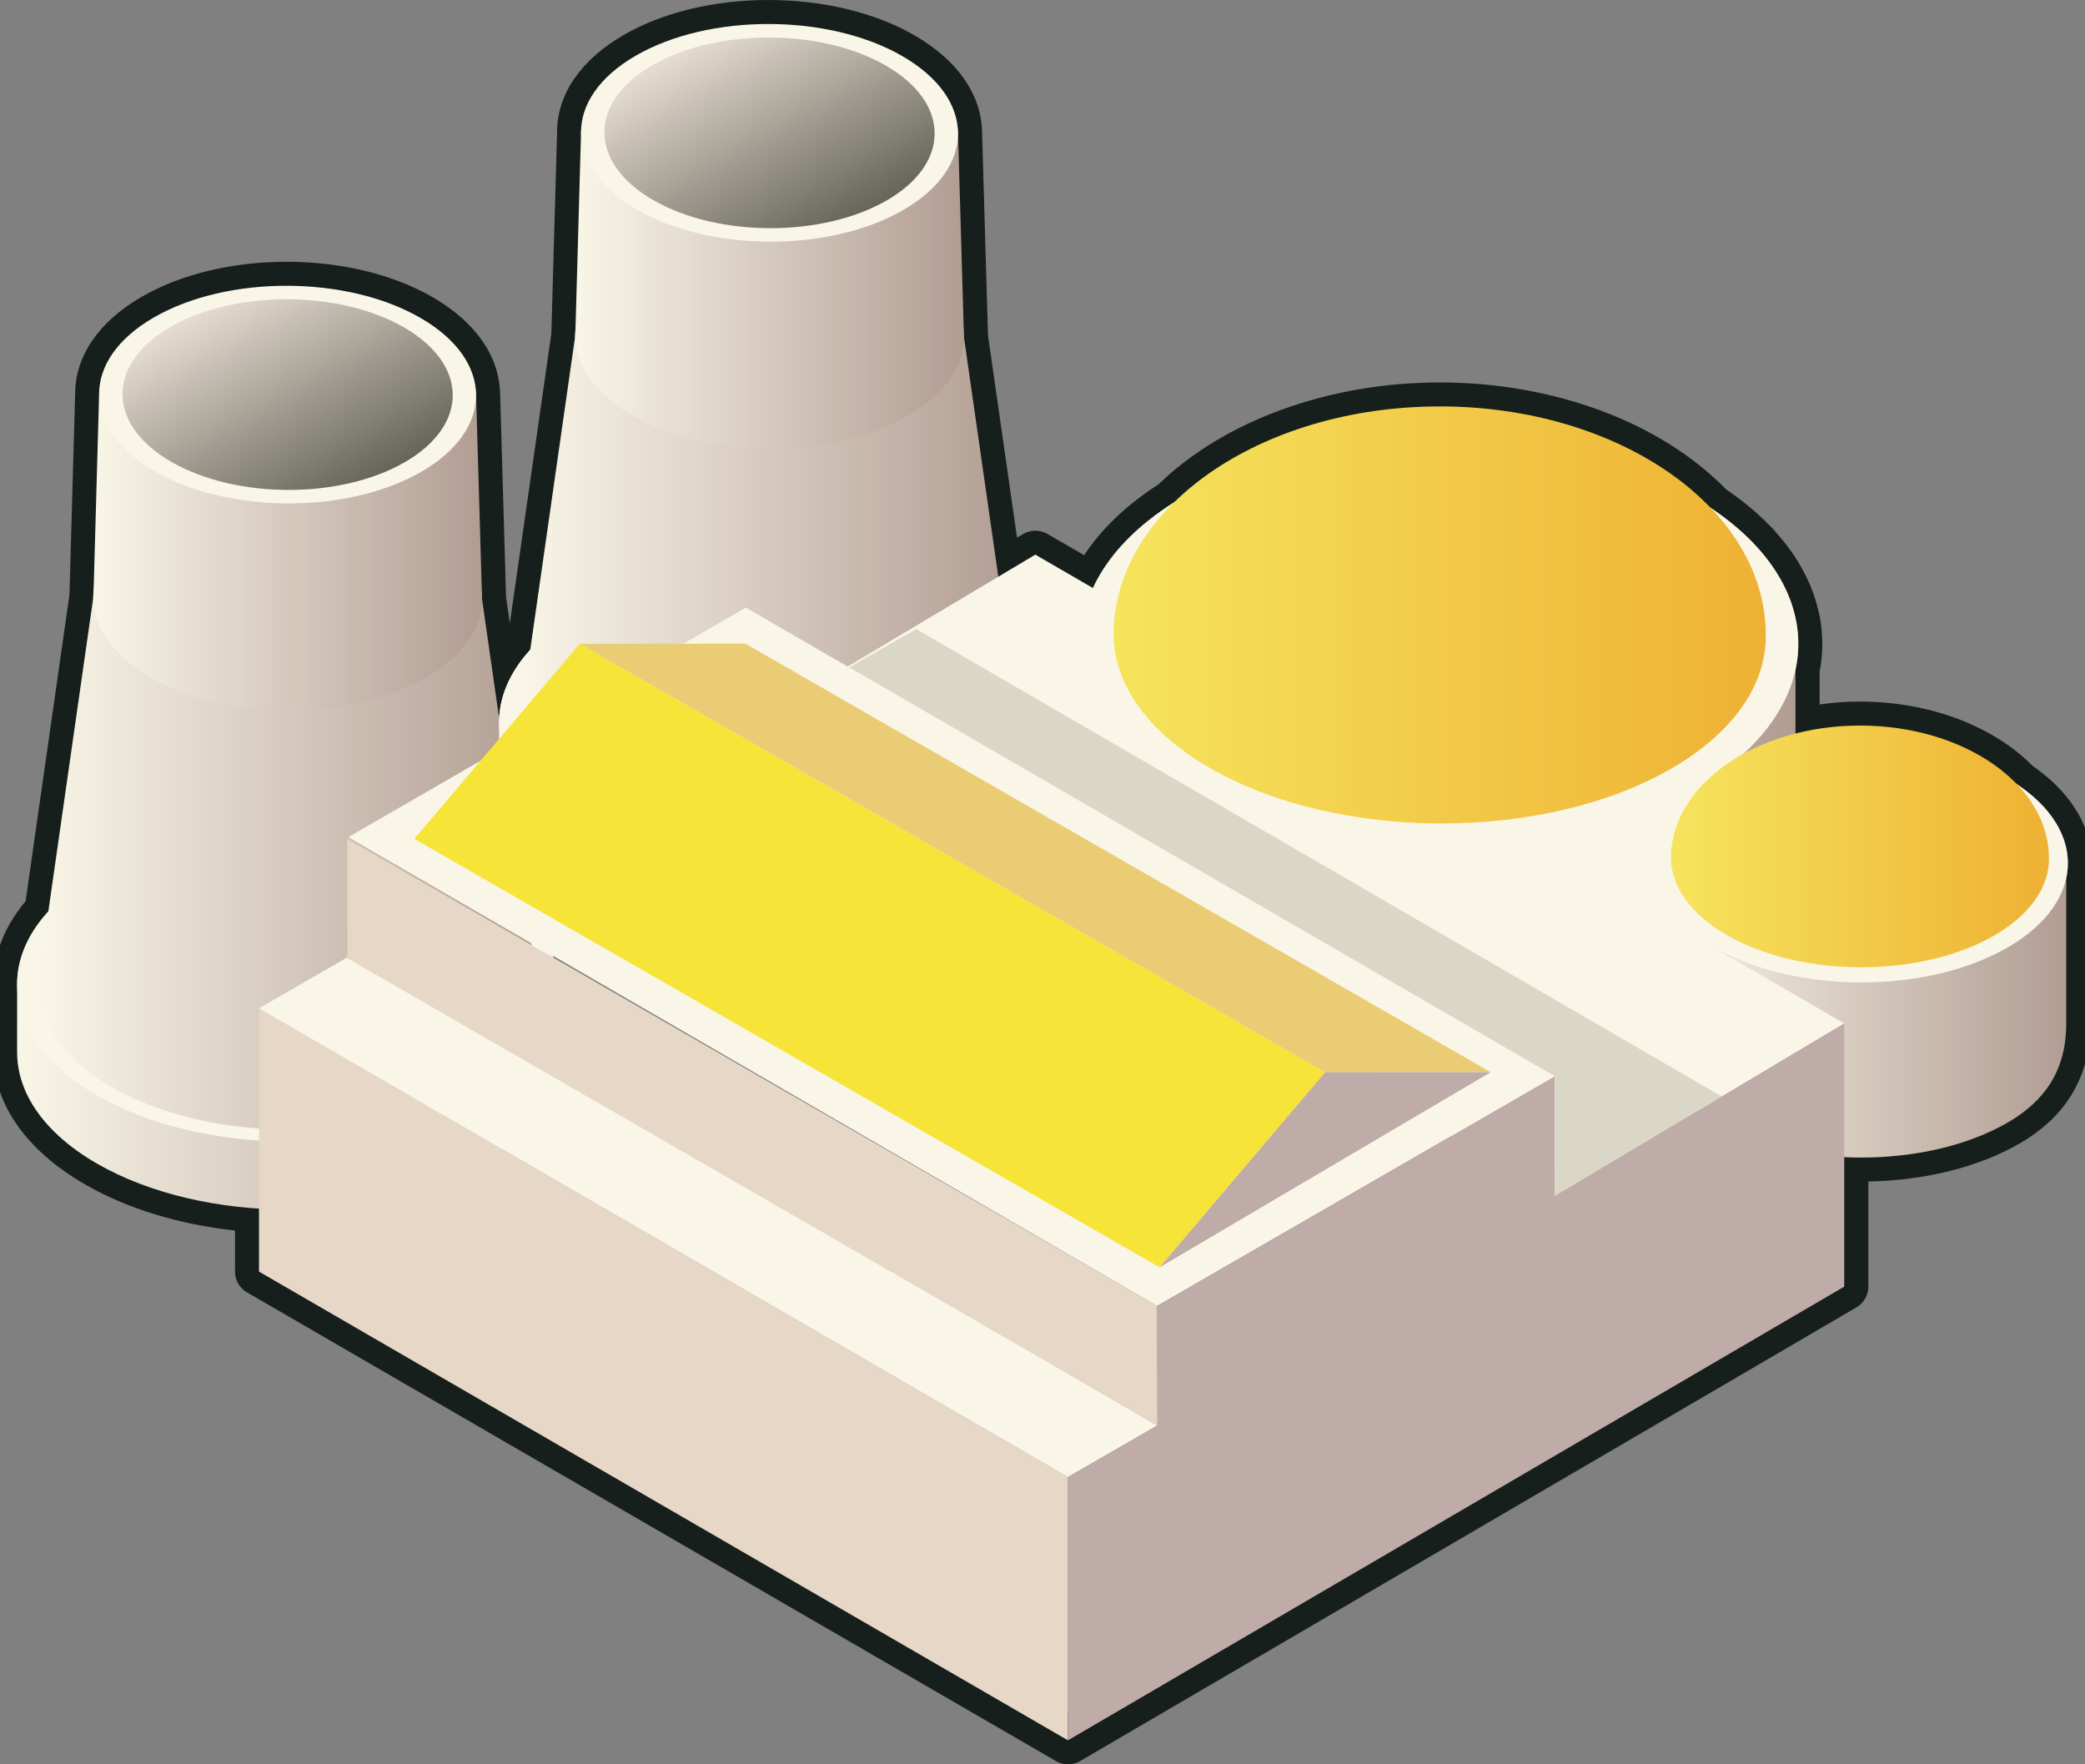 <?xml version="1.0" encoding="UTF-8"?>
<svg xmlns="http://www.w3.org/2000/svg" width="130" height="110" viewBox="0 0 130 110">
    <rect x="0" y="0" width="130" height="110" fill="#808080" stroke="none"/>
    <path fill="#161F1C" d="M66.588 110c-.26 0-.52-.067-.75-.202L15.4 80.575c-.462-.268-.747-.76-.747-1.296v-2.556c-3.536-.39-6.747-1.378-9.353-2.882C1.643 71.732-.39 68.84-.425 65.7l-.002-4.266c0-.03 0-.06.003-.09 0-.336.038-.656.07-.9-.004-.02.003-.105.017-.19.05-.32.128-.655.24-1.018.01-.048.026-.104.038-.138.333-1.02.89-2 1.655-2.913L4.318 37.18c.003-.073.01-.15.017-.228l.35-12.392c0-.02 0-.04.002-.058.018-2.332 1.494-4.467 4.165-6.008 2.428-1.4 5.63-2.173 9.012-2.173 3.41 0 6.644.783 9.104 2.204 2.648 1.53 4.14 3.64 4.21 5.953.004.042.006.085.006.126l.368 12.62.235 1.64 2.578-17.99c.003-.075.008-.147.015-.22l.354-12.413v-.005c-.004-2.352 1.473-4.508 4.164-6.062C41.325.773 44.525 0 47.908 0c3.413 0 6.647.782 9.11 2.203 2.66 1.535 4.152 3.656 4.212 5.98.002.033.003.067.003.1l.368 12.624 1.81 12.614.378-.224c.467-.277 1.05-.28 1.517-.01l2.293 1.33c1.07-1.64 2.625-3.123 4.643-4.428 4.1-3.975 10.634-6.345 17.52-6.345h.01c7.124 0 13.785 2.492 17.86 6.675l.37.254c.447.32.882.66 1.292 1.013l.207.18c.42.374.784.73 1.11 1.083l.096.11c.332.373.63.742.898 1.113l.116.156c.25.357.483.738.71 1.16l.145.28c.2.397.368.792.503 1.177.026.074.05.15.075.23.153.484.25.86.315 1.22l.043.257c.056.353.09.723.1 1.125.006.16.01.255.008.35-.004.384-.034.783-.09 1.182l-.06.362-.018.107v2.042c.835-.12 1.677-.18 2.52-.18 4.278 0 8.288 1.5 10.772 4.02.064.043.128.086.188.13.112.08.213.16.312.24l.09.073c.19.15.38.302.556.46.13.117.247.234.364.353.17.17.318.328.456.49.112.13.216.26.316.39.134.176.252.35.364.525.104.165.176.28.24.398.117.212.212.42.3.628.07.16.115.262.15.365.112.312.2.642.26.967.067.39.093.74.09 1.097 0 .086-.01.19-.02.292-.017.242-.04.46-.076.676v8.963c0 3.28-1.485 5.797-4.413 7.486-2.548 1.47-5.884 2.306-9.43 2.368v6.558c0 .532-.284 1.025-.743 1.293l-48.403 28.285c-.233.137-.494.205-.756.205zm-48.94-31.584l48.937 28.354 46.91-27.412V72.14c0-.41.167-.8.463-1.083.295-.284.68-.43 1.105-.412 3.514.163 6.928-.544 9.36-1.947 2.016-1.163 2.915-2.67 2.915-4.892v-9.06c0-.065.004-.13.013-.194.007-.07.017-.14.03-.207.02-.105.03-.223.037-.342 0-.02.01-.12.013-.14.005-.194-.005-.352-.028-.5l-.018-.1c-.023-.122-.07-.29-.13-.456l-.087-.197c-.05-.12-.1-.234-.162-.35-.033-.058-.075-.122-.116-.186-.097-.15-.172-.262-.254-.37-.06-.08-.13-.165-.2-.248-.094-.108-.196-.215-.3-.322-.092-.09-.17-.17-.255-.25-.123-.11-.26-.22-.4-.328l-.12-.097c-.057-.047-.113-.094-.175-.138l-.24-.16c-.092-.06-.175-.13-.25-.21-1.92-2.015-5.18-3.22-8.724-3.22-1.23 0-2.458.155-3.647.458-.447.114-.923.016-1.29-.27-.364-.282-.577-.72-.577-1.18v-3.996c0-.102.01-.204.03-.304l.075-.456c.04-.263.06-.526.062-.79l-.004-.148c-.01-.334-.03-.59-.07-.843l-.028-.174c-.047-.26-.118-.522-.2-.783l-.065-.204c-.097-.272-.216-.552-.358-.835l-.106-.203c-.172-.32-.344-.603-.528-.867l-.076-.1c-.218-.302-.447-.585-.698-.865l-.07-.08c-.27-.295-.563-.58-.913-.89l-.165-.147c-.342-.294-.705-.58-1.078-.845l-.437-.3c-.09-.06-.175-.13-.25-.21-3.513-3.672-9.424-5.864-15.814-5.864-6.18.002-11.986 2.093-15.528 5.594-.076.075-.16.14-.25.198-2.138 1.36-3.678 2.974-4.456 4.67-.175.383-.505.675-.908.803-.404.13-.84.08-1.204-.13l-2.85-1.653-1.55.925c-.43.256-.96.28-1.413.065-.45-.215-.765-.643-.836-1.14l-2.142-14.926c-.005-.033-.008-.067-.01-.1-.004-.046-.007-.094-.007-.136v-.056l-.365-12.57c-.002-.035-.004-.07-.004-.106-.017-1.232-.98-2.474-2.717-3.475-1.984-1.146-4.76-1.802-7.61-1.802-2.868 0-5.536.63-7.515 1.77-1.73 1-2.678 2.242-2.666 3.497 0 .04-.002.078-.005.118l-.367 12.547v.06c0 .07-.004.142-.014.213l-2.8 19.533c-.042.302-.176.583-.384.806l-.054.054c-.084.096-.157.194-.232.29l-.315.397c-.05.07-.088.142-.128.213l-.208.348c-.033.053-.067.103-.094.156-.027.055-.048.113-.07.17l-.15.36c-.025.058-.053.114-.072.172-.02.058-.03.117-.042.174l-.09.37c-.012.05-.028.1-.037.15-.013.073-.013.14-.017.21l-.01.168-.008.113c-.07.756-.7 1.398-1.458 1.416-.787.04-1.416-.476-1.524-1.226l-1.08-7.515-.01-.103c-.004-.047-.006-.098-.006-.14v-.046l-.366-12.558c-.003-.044-.005-.09-.005-.132-.02-1.225-.985-2.465-2.716-3.465-2.012-1.162-4.714-1.802-7.607-1.802-2.866 0-5.535.63-7.516 1.772-1.73.998-2.678 2.24-2.667 3.493 0 .042 0 .084-.004.126l-.36 12.538c0 .09-.01.192-.024.28L4.496 57.05c-.043.297-.175.576-.378.798-.627.683-1.07 1.4-1.316 2.13l-.026.098c-.068.217-.122.43-.155.643.008-.03.003.044-.005.108-.025.193-.046.385-.044.578v.07l-.002 4.205c.024 2.023 1.526 4.006 4.23 5.567 2.513 1.45 5.87 2.377 9.45 2.61.788.05 1.4.704 1.4 1.494v3.066z"/>
    <path fill="none" d="M115.972 45.237"/>
    <linearGradient id="a" gradientUnits="userSpaceOnUse" x1="-151.596" y1="165.358" x2="-106.877" y2="165.358" gradientTransform="matrix(1 0 0 -1 219 213.5)">
        <stop offset="0" stop-color="#F9F6E7"/>
        <stop offset="1" stop-color="#B19C92"/>
    </linearGradient>
    <path fill="url(#a)" d="M111.95 41.746c.826-3.826-1.313-7.837-6.42-10.786-8.76-5.06-22.92-5.084-31.627-.058-4.37 2.524-6.533 5.84-6.497 9.157h-.002v16.163h.002c.036 3.29 2.236 6.583 6.6 9.1 8.758 5.057 22.917 5.083 31.623.057 5.038-2.91 7.14-6.874 6.32-10.68V41.746z"/>
    <path fill="#F9F6E7" d="M105.625 49.22c-8.705 5.025-22.865 5-31.626-.058s-8.806-13.232-.1-18.26 22.866-5 31.627.058 8.805 13.23.098 18.26z"/>
    <linearGradient id="b" gradientUnits="userSpaceOnUse" x1="-115.988" y1="154.273" x2="-90.068" y2="154.273" gradientTransform="matrix(1 0 0 -1 219 213.5)">
        <stop offset="0" stop-color="#F9F6E7"/>
        <stop offset="1" stop-color="#B19C92"/>
    </linearGradient>
    <path fill="url(#b)" d="M128.83 54.744c.48-2.218-.76-4.542-3.72-6.25-5.078-2.933-13.285-2.948-18.332-.034-2.534 1.462-3.788 3.384-3.767 5.307v10.92-1.55c.02 1.907 1.297 5.365 3.824 6.824 5.078 2.933 13.285 2.946 18.332.034 2.92-1.685 3.664-3.967 3.664-6.19v-9.06z"/>
    <path fill="#F9F6E7" d="M104.186 48.387c-7.917 4.57-20.79 4.547-28.756-.052s-8.006-12.03-.09-16.602 20.79-4.547 28.756.052 8.006 12.032.09 16.602z"/>
    <linearGradient id="c" gradientUnits="userSpaceOnUse" x1="-217.933" y1="149.943" x2="-184.207" y2="149.943" gradientTransform="matrix(1 0 0 -1 219 213.5)">
        <stop offset="0" stop-color="#F9F6E7"/>
        <stop offset="1" stop-color="#B19C92"/>
    </linearGradient>
    <path fill="url(#c)" d="M34.662 62.703c.624-2.885-.988-5.91-4.842-8.134-6.607-3.814-17.286-3.834-23.85-.044-3.297 1.902-4.93 4.404-4.9 6.906h-.003v4.25h.002c.026 2.482 1.684 4.965 4.975 6.863 6.607 3.813 17.286 3.833 23.85.043 3.8-2.194 5.385-5.184 4.768-8.053v-1.832z"/>
    <path fill="#F9F6E7" d="M29.895 68.337c-6.566 3.792-17.244 3.774-23.85-.042-6.605-3.815-6.643-9.98-.076-13.77 6.564-3.792 17.242-3.773 23.848.042 6.607 3.814 6.64 9.98.075 13.77h.002z"/>
    <linearGradient id="d" gradientUnits="userSpaceOnUse" x1="-216.646" y1="163.138" x2="-185.488" y2="163.138" gradientTransform="matrix(1 0 0 -1 219 213.5)">
        <stop offset="0" stop-color="#F9F6E7"/>
        <stop offset="1" stop-color="#B19C92"/>
    </linearGradient>
    <path fill="url(#d)" d="M33.51 61.432v-.014c-.007-.45-.07-.896-.193-1.34l-3.262-22.73c.002-1.8-1.188-3.605-3.577-4.985-4.75-2.742-12.425-2.755-17.145-.03-2.37 1.368-3.542 3.165-3.522 4.964l-3.233 22.57c-.15.515-.228 1.036-.223 1.557v.008c.025 2.292 1.557 4.585 4.596 6.34 6.104 3.523 15.968 3.54 22.032.04 3.045-1.758 4.553-4.068 4.53-6.38z"/>
    <linearGradient id="e" gradientUnits="userSpaceOnUse" x1="-213.191" y1="182.116" x2="-188.946" y2="182.116" gradientTransform="matrix(1 0 0 -1 219 213.5)">
        <stop offset="0" stop-color="#F9F6E7"/>
        <stop offset="1" stop-color="#B19C92"/>
    </linearGradient>
    <path fill="url(#e)" d="M30.054 37.298l-.37-12.696c-.016-1.562-2.195-3.125-4.267-4.32-4.16-2.403-10.88-2.415-15.016-.028-2.075 1.198-4.237 2.773-4.22 4.348h-.002l-.347 12.39c-.005.097-.02.195-.02.293v.012c.02 1.784 1.212 3.57 3.577 4.934 4.75 2.742 12.425 2.756 17.145.03 2.37-1.367 3.54-3.164 3.522-4.963z"/>
    <path fill="#F9F6E7" d="M26.268 29.414c-4.575 2.642-12.017 2.63-16.622-.03-4.602-2.657-4.626-6.953-.05-9.594s12.016-2.63 16.62.03 4.628 6.953.052 9.594z"/>
    <linearGradient id="f" gradientUnits="userSpaceOnUse" x1="664.894" y1="351.48" x2="681.759" y2="351.48" gradientTransform="matrix(.866 .5 1 -.577 -916.648 -109.117)">
        <stop offset="0" stop-color="#E5DBD1"/>
        <stop offset="1" stop-color="#656458"/>
    </linearGradient>
    <path fill="url(#f)" d="M25.235 28.818c-4.008 2.314-10.527 2.302-14.56-.026s-4.053-6.093-.046-8.406 10.526-2.303 14.56.025 4.054 6.094.046 8.407z"/>
    <linearGradient id="g" gradientUnits="userSpaceOnUse" x1="-187.884" y1="166.263" x2="-154.159" y2="166.263" gradientTransform="matrix(1 0 0 -1 219 213.5)">
        <stop offset="0" stop-color="#F9F6E7"/>
        <stop offset="1" stop-color="#B19C92"/>
    </linearGradient>
    <path fill="url(#g)" d="M64.71 46.383c.624-2.885-.99-5.91-4.84-8.134-6.61-3.814-17.288-3.834-23.852-.044-3.296 1.903-4.928 4.404-4.902 6.906v4.25c.028 2.482 1.687 4.965 4.977 6.863 6.607 3.813 17.286 3.833 23.85.043 3.8-2.194 5.385-5.184 4.768-8.053v-1.832z"/>
    <path fill="#F9F6E7" d="M59.943 52.02c-6.566 3.79-17.244 3.77-23.85-.044-6.605-3.814-6.64-9.98-.075-13.77 6.566-3.79 17.244-3.772 23.85.043 6.605 3.814 6.64 9.98.075 13.77z"/>
    <linearGradient id="h" gradientUnits="userSpaceOnUse" x1="-186.597" y1="179.456" x2="-155.441" y2="179.456" gradientTransform="matrix(1 0 0 -1 219 213.5)">
        <stop offset="0" stop-color="#F9F6E7"/>
        <stop offset="1" stop-color="#B19C92"/>
    </linearGradient>
    <path fill="url(#h)" d="M63.56 45.113l-.003-.014c-.006-.448-.07-.896-.192-1.34l-3.262-22.73c.002-1.8-1.188-3.606-3.577-4.985-4.748-2.743-12.424-2.757-17.144-.032-2.37 1.368-3.542 3.167-3.522 4.965L32.625 43.55c-.15.515-.228 1.036-.223 1.557v.008c.025 2.292 1.557 4.585 4.596 6.34 6.104 3.523 15.968 3.54 22.032.04 3.045-1.758 4.552-4.068 4.527-6.38v-.002z"/>
    <linearGradient id="i" gradientUnits="userSpaceOnUse" x1="-183.142" y1="198.435" x2="-158.897" y2="198.435" gradientTransform="matrix(1 0 0 -1 219 213.5)">
        <stop offset="0" stop-color="#F9F6E7"/>
        <stop offset="1" stop-color="#B19C92"/>
    </linearGradient>
    <path fill="url(#i)" d="M60.102 20.978l-.37-12.695c-.017-1.562-2.196-3.125-4.268-4.32-4.158-2.403-10.88-2.415-15.014-.028-2.076 1.198-4.24 2.773-4.223 4.348l-.35 12.39c-.004.097-.02.195-.02.293v.012c.02 1.784 1.213 3.57 3.578 4.934 4.75 2.742 12.426 2.755 17.146.03 2.37-1.368 3.542-3.165 3.522-4.964z"/>
    <path fill="#F9F6E7" d="M56.315 13.095c-4.574 2.64-12.016 2.63-16.62-.03s-4.627-6.954-.052-9.596S51.66.84 56.265 3.5s4.626 6.954.05 9.595z"/>
    <linearGradient id="j" gradientUnits="userSpaceOnUse" x1="665.924" y1="380.635" x2="682.789" y2="380.635" gradientTransform="matrix(.866 .5 1 -.577 -916.648 -109.117)">
        <stop offset="0" stop-color="#E5DBD1"/>
        <stop offset="1" stop-color="#656458"/>
    </linearGradient>
    <path fill="url(#j)" d="M55.283 12.498c-4.01 2.314-10.528 2.302-14.56-.026s-4.054-6.093-.046-8.406 10.527-2.303 14.56.025 4.053 6.094.046 8.408z"/>
    <path fill="#F9F6E7" d="M96.956 74.557L46.52 45.333 64.552 34.58l50.438 29.226"/>
    <path fill="#E7D7C7" d="M66.586 108.503L16.148 79.28V62.866l50.438 29.225"/>
    <path fill="#F9F6E7" d="M66.586 92.092L16.148 62.867l5.582-3.222L72.168 88.87"/>
    <path fill="#E7D7C7" d="M72.168 88.87l-50.5-29.12-.015-7.45L72.15 81.42"/>
    <path fill="#F9F6E7" d="M72.15 81.42L21.715 52.194l24.788-14.313 50.44 29.224"/>
    <path fill="#F6E438" d="M82.626 66.85L36.153 40.138 25.83 52.3l46.472 26.715"/>
    <path fill="#EACC75" d="M92.95 66.846L46.477 40.13l-10.322.007 46.47 26.714"/>
    <path fill="#BFABA7" d="M92.95 66.846L72.303 79.013 82.625 66.85m14.324 7.712l-.01-7.455L72.15 81.42l.017 7.45-5.582 3.225v16.41l48.403-28.287V63.805"/>
    <path fill="#DBD7C6" d="M52.953 41.61l4.17-2.39 50.226 29.14-10.393 6.197-.008-7.454"/>
    <linearGradient id="k" gradientUnits="userSpaceOnUse" x1="-149.575" y1="175.16" x2="-108.905" y2="175.16" gradientTransform="matrix(1 0 0 -1 219 213.5)">
        <stop offset="0" stop-color="#F6E45D"/>
        <stop offset="1" stop-color="#EEB133"/>
    </linearGradient>
    <path fill="url(#k)" d="M89.76 25.34c-11.23 0-20.335 6.385-20.335 14.263h.006c.034 2.992 2.034 5.985 6 8.276 7.965 4.597 20.84 4.62 28.756.05 3.704-2.137 5.665-4.903 5.888-7.71.012-.198.02-.395.02-.594l.002-.023c0-7.88-9.104-14.264-20.335-14.264z"/>
    <path fill="#F9F6E7" d="M125.166 59.076c-5.046 2.913-13.252 2.898-18.33-.033-5.08-2.93-5.104-7.67-.058-10.582 5.045-2.914 13.25-2.898 18.33.033 5.076 2.93 5.102 7.67.058 10.583z"/>
    <path fill="#F9F6E7" d="M124.33 58.594c-4.587 2.65-12.048 2.636-16.667-.03-4.617-2.665-4.64-6.973-.052-9.622 4.59-2.648 12.05-2.636 16.67.03 4.616 2.665 4.64 6.973.05 9.624v-.002z"/>
    <path fill="#F9F6E7" d="M93.936 52.58c.17.044 12.206-4.082 12.206-4.082l-1.404 1.87-.723 4.202 1.657 3.242 3.688 1.565-2.75-.332-1.318 1.527-11.356-7.99z"/>
    <linearGradient id="l" gradientUnits="userSpaceOnUse" x1="-114.817" y1="160.728" x2="-91.246" y2="160.728" gradientTransform="matrix(1 0 0 -1 219 213.5)">
        <stop offset="0" stop-color="#F6E45D"/>
        <stop offset="1" stop-color="#EEB133"/>
    </linearGradient>
    <path fill="url(#l)" d="M115.97 45.237c-6.51 0-11.788 3.7-11.788 8.266h.003c.02 1.734 1.178 3.47 3.477 4.796 4.617 2.664 12.08 2.678 16.668.03 2.146-1.24 3.284-2.843 3.414-4.47.006-.114.01-.23.01-.344v-.012c.002-4.568-5.276-8.267-11.785-8.267z"/>
</svg>